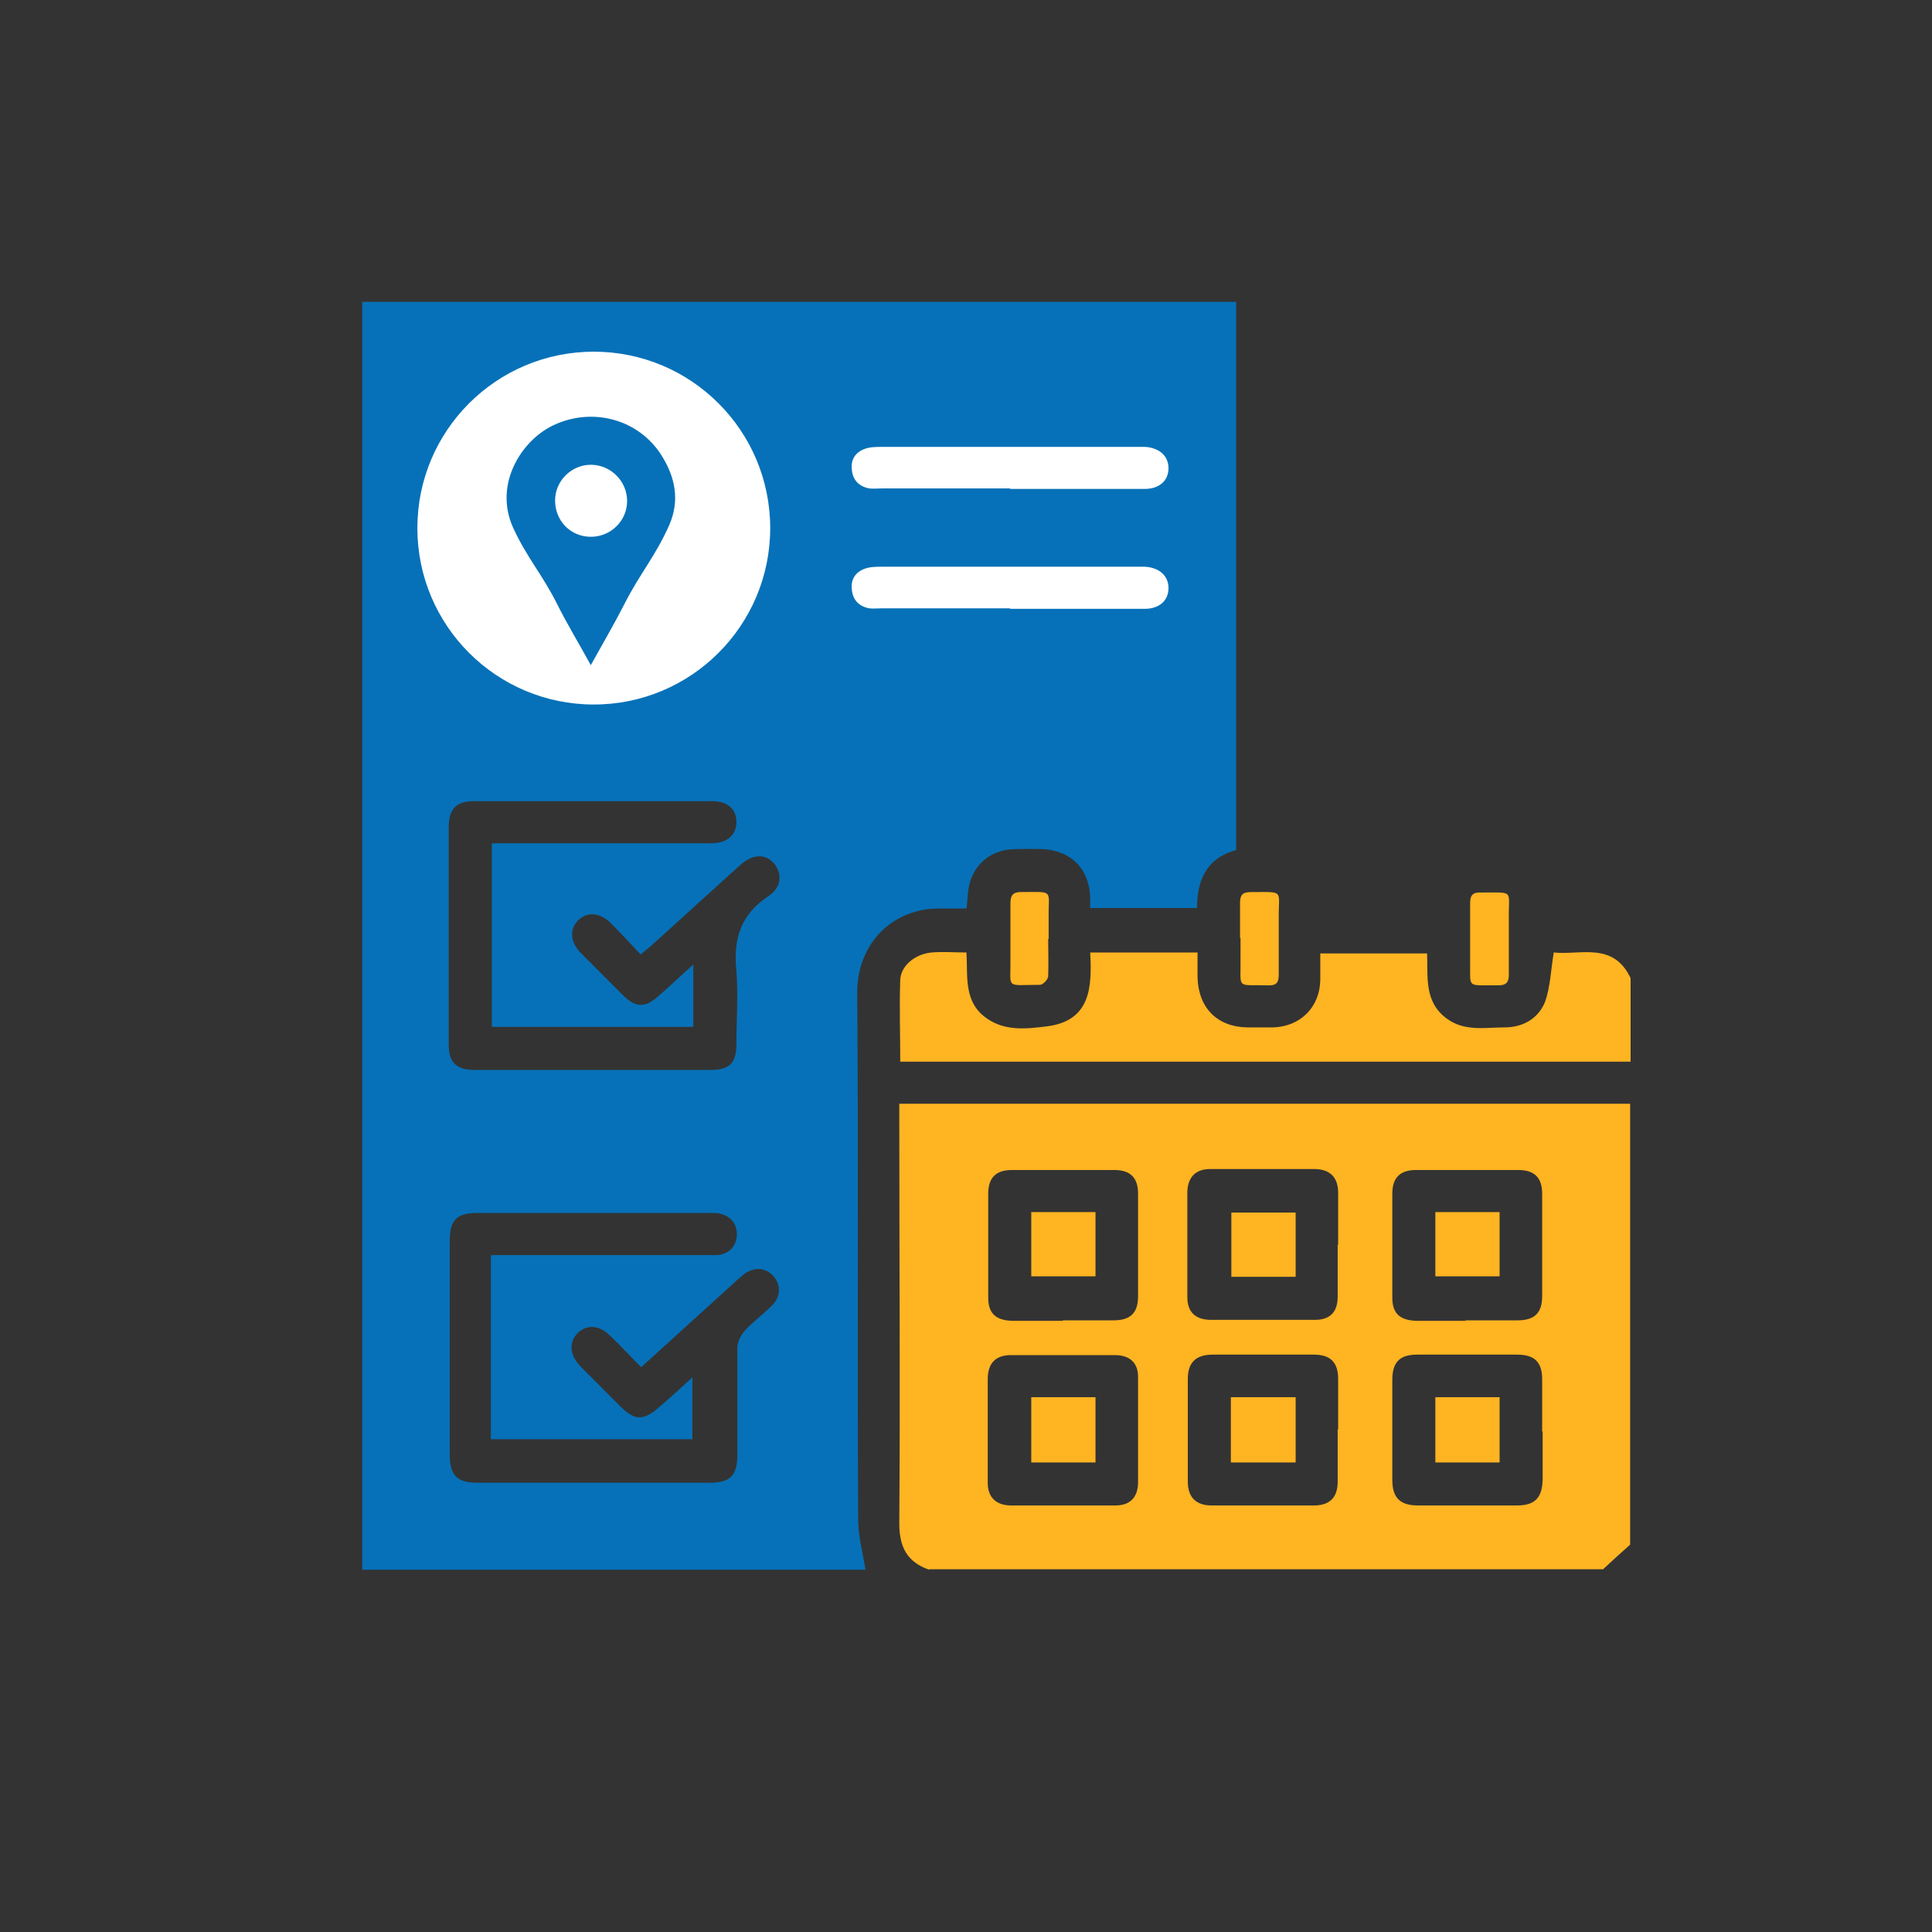 <svg width="32" height="32" viewBox="0 0 32 32" fill="none" xmlns="http://www.w3.org/2000/svg">
<rect x="0" y="0" width="32" height="32" fill="#333333" stroke="none"/>
<path d="M14.326 26H6V5H20.475V14.079C19.979 14.215 19.827 14.583 19.827 15.04H18.057C18.057 14.976 18.057 14.928 18.057 14.88C18.049 14.399 17.745 14.087 17.265 14.063C17.081 14.063 16.896 14.055 16.712 14.071C16.352 14.111 16.088 14.375 16.04 14.735C16.024 14.832 16.024 14.936 16.008 15.048C15.855 15.048 15.72 15.048 15.583 15.048C14.791 15.032 14.19 15.624 14.198 16.457C14.222 19.355 14.198 22.253 14.214 25.159C14.214 25.432 14.286 25.712 14.334 25.984L14.326 26ZM8.154 20.788C8.242 20.788 8.314 20.788 8.386 20.788C9.066 20.788 9.755 20.788 10.435 20.788C10.908 20.788 11.38 20.788 11.852 20.788C12.069 20.788 12.205 20.636 12.205 20.444C12.205 20.244 12.069 20.108 11.852 20.091C11.829 20.091 11.796 20.091 11.773 20.091C10.483 20.091 9.186 20.091 7.897 20.091C7.561 20.091 7.449 20.212 7.449 20.556C7.449 21.733 7.449 22.91 7.449 24.087C7.449 24.439 7.569 24.559 7.913 24.559C9.194 24.559 10.467 24.559 11.748 24.559C12.101 24.559 12.213 24.439 12.213 24.087C12.213 23.502 12.213 22.91 12.213 22.325C12.213 22.229 12.269 22.117 12.333 22.045C12.469 21.893 12.637 21.773 12.781 21.629C12.933 21.485 12.941 21.276 12.805 21.132C12.677 20.988 12.477 20.98 12.309 21.116C12.237 21.172 12.165 21.244 12.093 21.308C11.604 21.749 11.124 22.189 10.62 22.645C10.443 22.469 10.283 22.293 10.107 22.125C9.923 21.941 9.715 21.933 9.563 22.085C9.419 22.237 9.435 22.445 9.611 22.629C9.835 22.854 10.059 23.078 10.275 23.294C10.515 23.534 10.66 23.534 10.924 23.302C11.1 23.15 11.276 22.99 11.468 22.814V23.838H8.13V20.796L8.154 20.788ZM8.154 13.967H8.386C9.475 13.967 10.563 13.967 11.644 13.967C11.7 13.967 11.756 13.967 11.804 13.967C12.053 13.959 12.197 13.823 12.197 13.615C12.197 13.406 12.053 13.27 11.804 13.27C10.483 13.27 9.162 13.27 7.841 13.27C7.561 13.27 7.433 13.398 7.433 13.695C7.433 14.896 7.433 16.105 7.433 17.305C7.433 17.602 7.561 17.722 7.865 17.722C9.162 17.722 10.467 17.722 11.764 17.722C12.085 17.722 12.197 17.61 12.197 17.289C12.197 16.889 12.229 16.481 12.197 16.08C12.141 15.552 12.269 15.144 12.733 14.839C12.949 14.695 12.957 14.463 12.821 14.303C12.677 14.135 12.469 14.143 12.261 14.327C11.773 14.767 11.292 15.208 10.804 15.648C10.748 15.696 10.692 15.744 10.611 15.808C10.443 15.632 10.283 15.456 10.123 15.296C9.939 15.112 9.731 15.096 9.579 15.24C9.427 15.392 9.443 15.6 9.619 15.784C9.851 16.016 10.083 16.249 10.315 16.481C10.531 16.697 10.692 16.697 10.916 16.489C11.1 16.329 11.276 16.16 11.484 15.976V17.009H8.146V13.967H8.154Z" fill="#0671B8"/>
<path d="M15.391 26C15.023 25.872 14.895 25.624 14.895 25.232C14.911 23.006 14.895 20.788 14.895 18.562V18.282H15.167C19.026 18.282 22.893 18.282 26.752 18.282C26.832 18.282 26.912 18.282 27 18.282V25.584C26.848 25.72 26.696 25.856 26.552 25.992H15.391V26ZM22.164 23.678C22.164 23.398 22.164 23.118 22.164 22.838C22.164 22.566 22.036 22.437 21.764 22.437C21.204 22.437 20.643 22.437 20.083 22.437C19.811 22.437 19.674 22.566 19.674 22.838C19.674 23.406 19.674 23.975 19.674 24.543C19.674 24.799 19.811 24.935 20.067 24.935C20.635 24.935 21.204 24.935 21.764 24.935C22.028 24.935 22.156 24.799 22.156 24.543C22.156 24.255 22.156 23.967 22.156 23.678H22.164ZM22.164 20.62C22.164 20.332 22.164 20.044 22.164 19.755C22.164 19.507 22.036 19.371 21.788 19.363C21.204 19.363 20.627 19.363 20.043 19.363C19.802 19.363 19.674 19.499 19.666 19.739C19.666 20.324 19.666 20.9 19.666 21.485C19.666 21.733 19.802 21.861 20.059 21.861C20.635 21.861 21.204 21.861 21.78 21.861C22.028 21.861 22.156 21.733 22.156 21.477C22.156 21.188 22.156 20.9 22.156 20.612L22.164 20.62ZM16.36 23.678C16.36 23.975 16.36 24.263 16.36 24.559C16.36 24.799 16.496 24.927 16.728 24.935C17.313 24.935 17.889 24.935 18.474 24.935C18.714 24.935 18.842 24.807 18.85 24.567C18.85 23.983 18.85 23.39 18.85 22.806C18.85 22.566 18.706 22.445 18.465 22.445C17.889 22.445 17.321 22.445 16.744 22.445C16.496 22.445 16.368 22.573 16.36 22.822C16.36 23.11 16.36 23.398 16.36 23.686V23.678ZM25.543 23.71C25.543 23.422 25.543 23.134 25.543 22.846C25.543 22.558 25.415 22.437 25.127 22.437C24.574 22.437 24.022 22.437 23.469 22.437C23.181 22.437 23.061 22.566 23.061 22.854C23.061 23.406 23.061 23.959 23.061 24.511C23.061 24.807 23.189 24.935 23.485 24.935C24.03 24.935 24.582 24.935 25.127 24.935C25.423 24.935 25.543 24.807 25.551 24.511C25.551 24.247 25.551 23.975 25.551 23.71H25.543ZM17.601 21.869C17.881 21.869 18.161 21.869 18.442 21.869C18.722 21.869 18.85 21.749 18.85 21.469C18.85 20.9 18.85 20.332 18.85 19.771C18.85 19.507 18.722 19.379 18.457 19.379C17.889 19.379 17.321 19.379 16.76 19.379C16.496 19.379 16.368 19.507 16.368 19.771C16.368 20.348 16.368 20.916 16.368 21.493C16.368 21.757 16.496 21.869 16.768 21.877C17.049 21.877 17.329 21.877 17.609 21.877L17.601 21.869ZM24.27 21.869C24.558 21.869 24.846 21.869 25.135 21.869C25.415 21.869 25.543 21.749 25.543 21.469C25.543 20.9 25.543 20.332 25.543 19.771C25.543 19.507 25.415 19.379 25.151 19.379C24.582 19.379 24.014 19.379 23.453 19.379C23.189 19.379 23.061 19.507 23.061 19.771C23.061 20.348 23.061 20.916 23.061 21.493C23.061 21.757 23.189 21.869 23.461 21.877C23.733 21.877 24.006 21.877 24.278 21.877L24.27 21.869Z" fill="#FFB422"/>
<path d="M27.008 17.585C24.174 17.585 21.332 17.585 18.497 17.585C17.385 17.585 16.272 17.585 15.151 17.585H14.911C14.911 17.121 14.895 16.673 14.911 16.224C14.927 15.984 15.167 15.8 15.431 15.776C15.615 15.76 15.8 15.776 16.008 15.776C16.032 16.169 15.952 16.601 16.352 16.873C16.656 17.081 17 17.041 17.329 17.001C18.065 16.913 18.089 16.353 18.057 15.776H19.835C19.835 15.92 19.835 16.056 19.835 16.192C19.851 16.697 20.163 17.009 20.659 17.017C20.803 17.017 20.948 17.017 21.092 17.017C21.54 17.001 21.86 16.681 21.868 16.233C21.868 16.088 21.868 15.944 21.868 15.792H23.637C23.654 16.177 23.581 16.593 23.966 16.873C24.262 17.089 24.598 17.017 24.918 17.017C25.223 17.017 25.479 16.873 25.591 16.593C25.679 16.345 25.687 16.064 25.735 15.776C26.175 15.824 26.72 15.592 27.008 16.201V17.594V17.585Z" fill="#FFB422"/>
<path d="M17.361 15.552C17.361 15.76 17.369 15.96 17.361 16.168C17.361 16.224 17.273 16.312 17.224 16.312C16.64 16.312 16.744 16.392 16.736 15.88C16.736 15.576 16.736 15.264 16.736 14.959C16.736 14.831 16.776 14.775 16.912 14.775C17.473 14.775 17.361 14.727 17.369 15.208C17.369 15.32 17.369 15.44 17.369 15.552H17.361Z" fill="#FFB422"/>
<path d="M20.539 15.536C20.539 15.344 20.539 15.152 20.539 14.96C20.539 14.832 20.571 14.776 20.715 14.776C21.292 14.776 21.172 14.728 21.18 15.224C21.18 15.528 21.18 15.841 21.18 16.145C21.18 16.265 21.148 16.321 21.02 16.321C20.459 16.305 20.555 16.401 20.547 15.864C20.547 15.752 20.547 15.648 20.547 15.536H20.539Z" fill="#FFB422"/>
<path d="M24.991 15.536C24.991 15.744 24.991 15.944 24.991 16.152C24.991 16.272 24.942 16.32 24.822 16.32C24.27 16.312 24.358 16.392 24.35 15.88C24.35 15.576 24.35 15.264 24.35 14.959C24.35 14.823 24.398 14.775 24.534 14.783C25.095 14.783 24.983 14.735 24.991 15.215C24.991 15.328 24.991 15.432 24.991 15.544V15.536Z" fill="#FFB422"/>
<path d="M21.46 24.223H20.387V23.142H21.46V24.223Z" fill="#FFB422"/>
<path d="M21.46 20.084V21.148H20.395V20.084H21.46Z" fill="#FFB422"/>
<path d="M17.081 23.142H18.145V24.223H17.081V23.142Z" fill="#FFB422"/>
<path d="M24.838 24.223H23.774V23.142H24.838V24.223Z" fill="#FFB422"/>
<path d="M17.081 21.14V20.076H18.145V21.14H17.081Z" fill="#FFB422"/>
<path d="M23.774 20.076H24.838V21.14H23.774V20.076Z" fill="#FFB422"/>
<path d="M9.835 11.669C11.449 11.669 12.757 10.361 12.757 8.747C12.757 7.133 11.449 5.825 9.835 5.825C8.221 5.825 6.913 7.133 6.913 8.747C6.913 10.361 8.221 11.669 9.835 11.669Z" fill="white"/>
<path d="M9.787 11.02C9.595 10.668 9.395 10.34 9.227 10.004C8.978 9.507 8.73 9.243 8.498 8.739C8.17 8.01 8.65 7.282 9.171 7.041C9.819 6.737 10.588 6.945 10.964 7.554C11.188 7.914 11.26 8.298 11.084 8.699C10.852 9.219 10.604 9.491 10.347 9.996C10.171 10.34 9.979 10.668 9.779 11.028L9.787 11.02ZM9.787 8.891C10.115 8.891 10.387 8.627 10.387 8.298C10.387 7.97 10.115 7.698 9.787 7.698C9.467 7.698 9.194 7.962 9.194 8.29C9.194 8.627 9.451 8.891 9.787 8.891Z" fill="#0671B8"/>
<path d="M16.728 8.098C17.473 8.098 18.217 8.098 18.962 8.098C19.194 8.098 19.346 7.97 19.354 7.77C19.362 7.562 19.21 7.418 18.97 7.402C18.93 7.402 18.89 7.402 18.85 7.402C17.433 7.402 16.024 7.402 14.607 7.402C14.511 7.402 14.415 7.402 14.326 7.434C14.166 7.49 14.086 7.618 14.11 7.786C14.126 7.954 14.23 8.058 14.398 8.09C14.463 8.098 14.534 8.09 14.607 8.09C15.319 8.09 16.024 8.09 16.736 8.09L16.728 8.098Z" fill="white"/>
<path d="M16.728 10.084C17.473 10.084 18.217 10.084 18.962 10.084C19.194 10.084 19.346 9.956 19.354 9.756C19.362 9.547 19.21 9.403 18.97 9.387C18.93 9.387 18.89 9.387 18.85 9.387C17.433 9.387 16.024 9.387 14.607 9.387C14.511 9.387 14.415 9.387 14.326 9.419C14.166 9.475 14.086 9.603 14.11 9.771C14.126 9.94 14.23 10.044 14.398 10.076C14.463 10.084 14.534 10.076 14.607 10.076C15.319 10.076 16.024 10.076 16.736 10.076L16.728 10.084Z" fill="white"/>
</svg>
